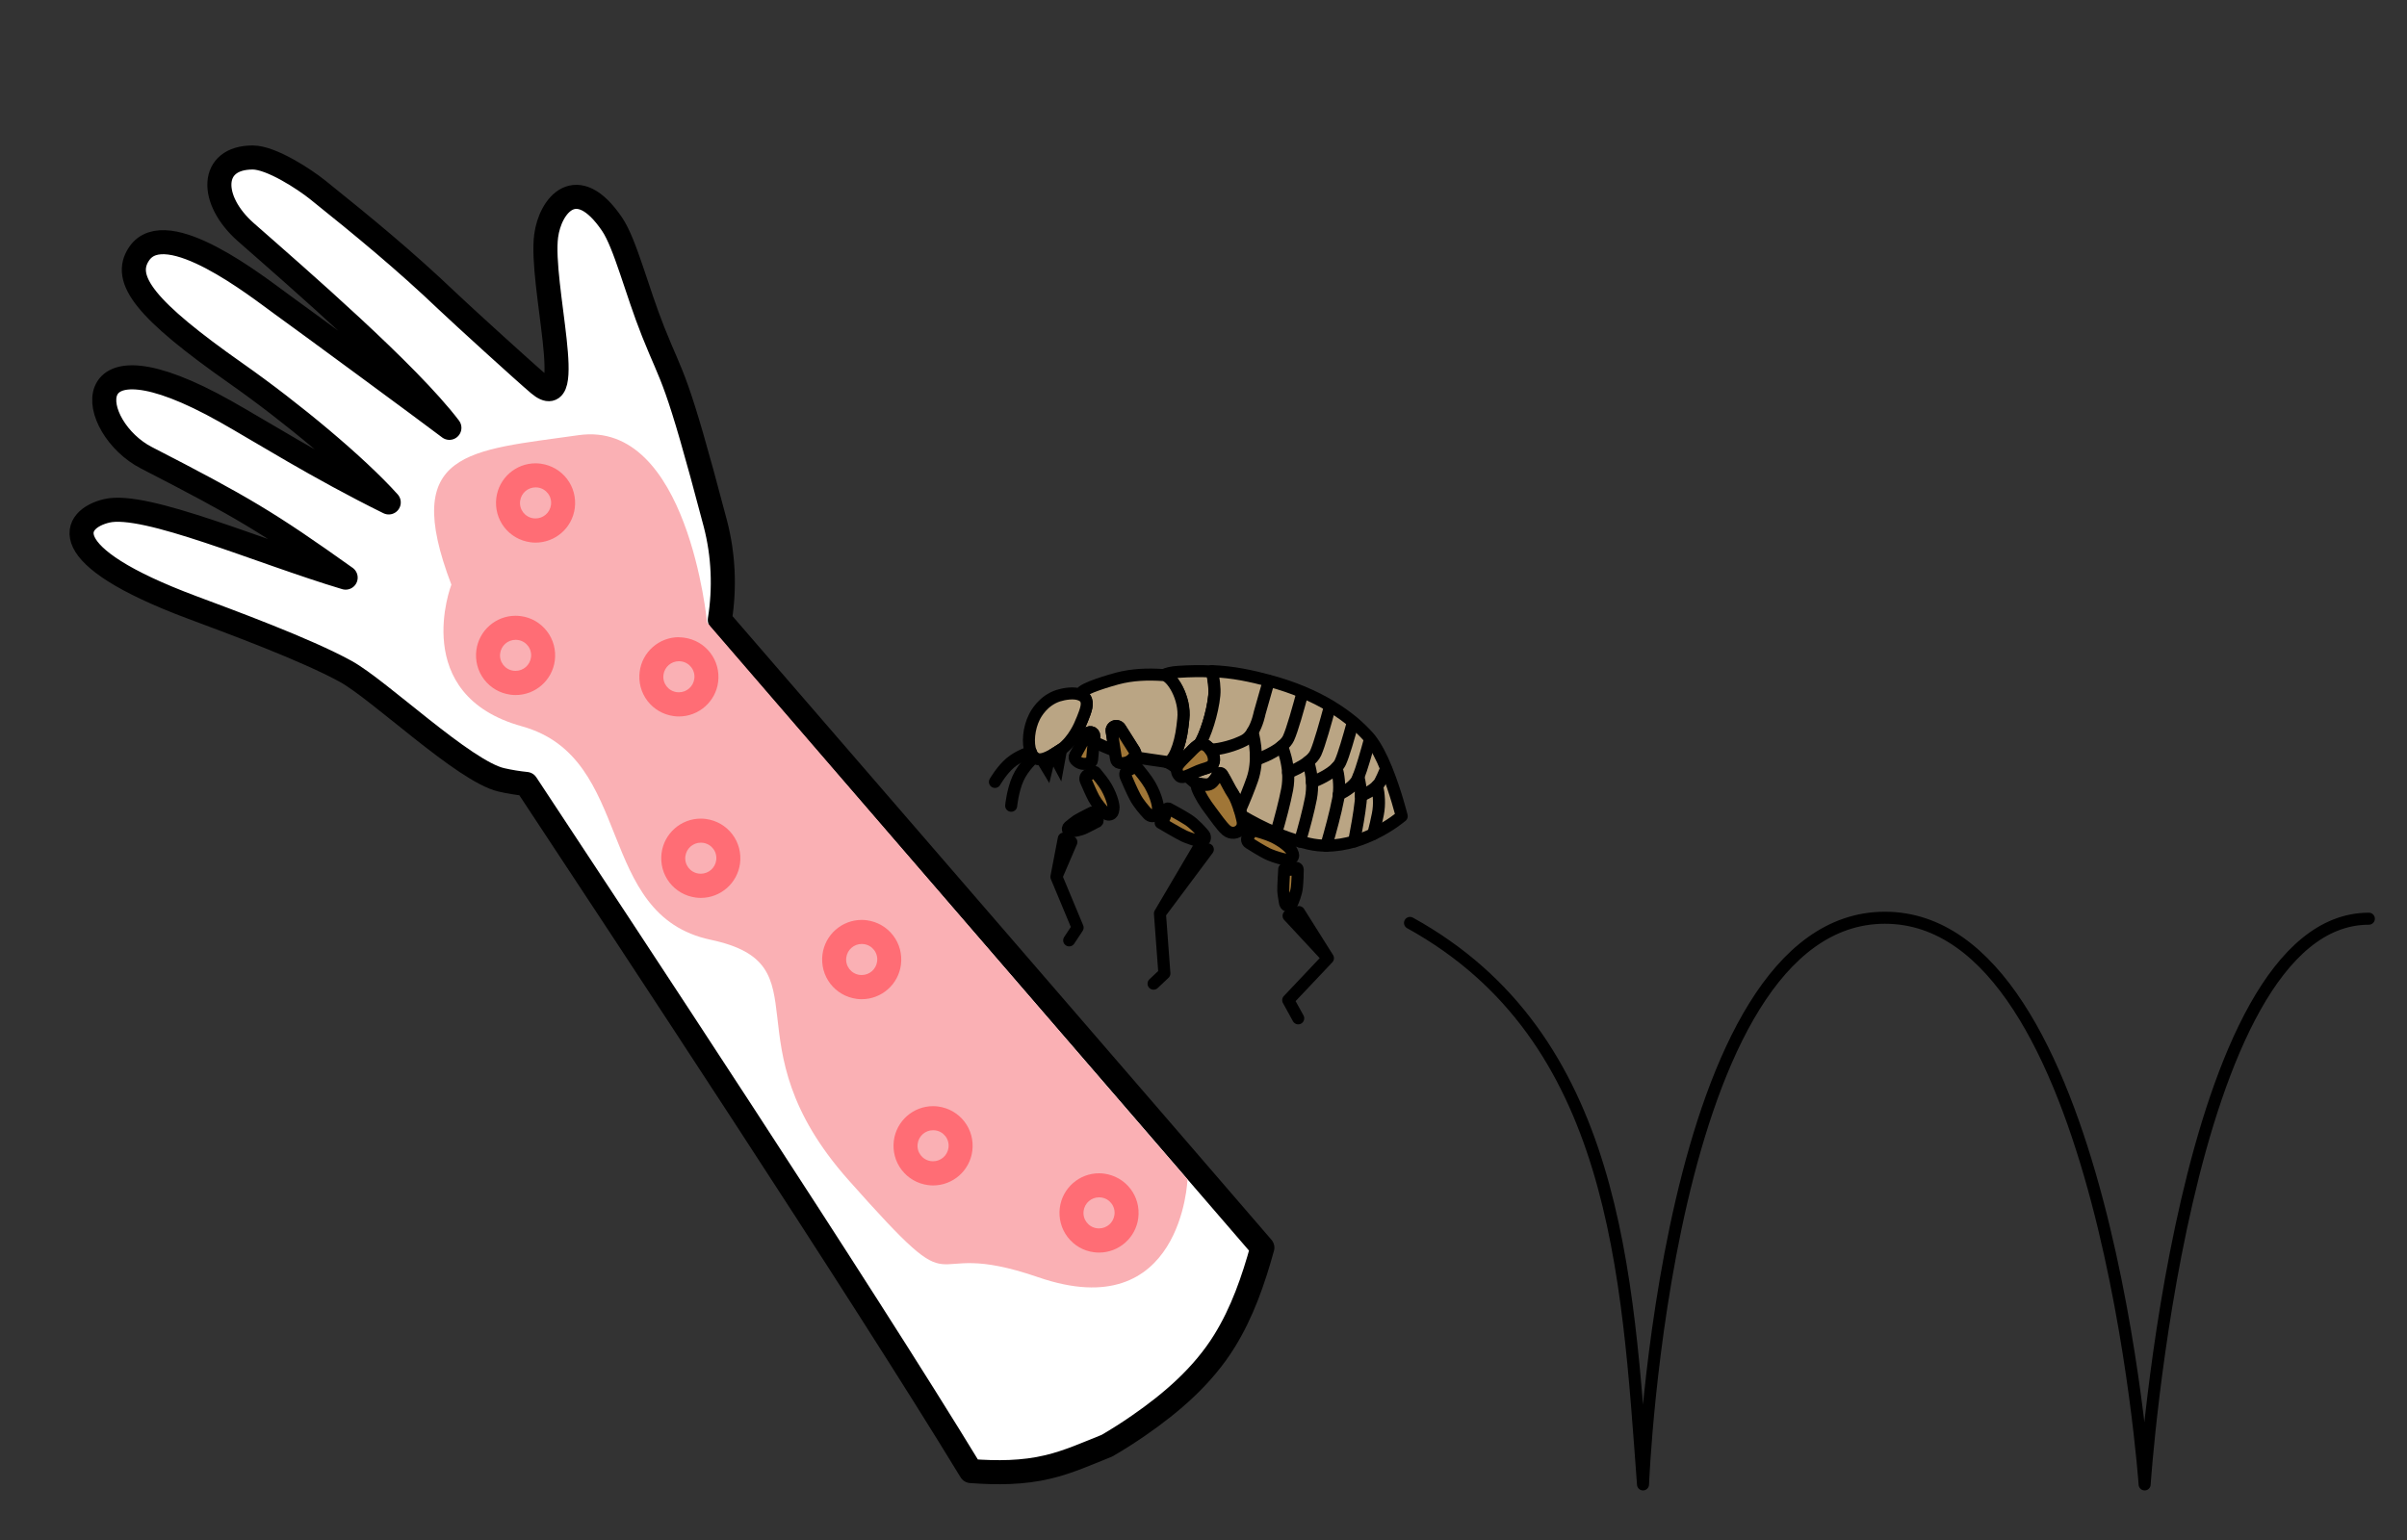 <?xml version="1.0" encoding="UTF-8"?>
<svg id="Calque_1" data-name="Calque 1" xmlns="http://www.w3.org/2000/svg" viewBox="0 0 200 128">
  <rect x="0" y="0" width="200" height="128" fill="#333333" stroke="none"/>
  <defs>
    <style>
      .cls-1 {
        fill: #baa584;
      }

      .cls-1, .cls-2, .cls-3, .cls-4, .cls-5 {
        stroke-linecap: round;
        stroke-linejoin: round;
      }

      .cls-1, .cls-2, .cls-3, .cls-4, .cls-6 {
        stroke: #000;
      }

      .cls-2 {
        fill: #a07637;
      }

      .cls-3, .cls-5, .cls-6 {
        fill: none;
      }

      .cls-7 {
        fill: #fab0b4;
      }

      .cls-8 {
        fill: #ff6d75;
      }

      .cls-4 {
        fill: #fff;
        stroke-width: 2px;
      }

      .cls-5 {
        stroke: #fff;
        stroke-width: 8px;
      }

      .cls-6 {
        stroke-miterlimit: 10;
      }
    </style>
  </defs>
  <path class="cls-1" d="m99.64,61.9c-.2.07-.41.28-.74.63-.34.35-1.1,1.04-1.12,1.31h0c-.29-.21-.57-.39-.83-.5.54.08,1.12-1.34,1.31-2.96h0c.02-.21.05-.41.07-.62.2-1.74-.96-3.6-1.64-3.65.28-.14.69-.24,1.25-.27.9-.06,1.83-.08,2.75-.03.15.64.26,1.38.2,2.01-.14,1.45-.75,3.36-1.25,4.09Z"/>
  <path class="cls-1" d="m116.44,67.86s-.91.79-2.32,1.46c-.48.23-1.02.45-1.6.62-.72.21-1.5.35-2.32.35-.47,0-.95-.05-1.44-.16-.25-.06-.5-.12-.75-.19-.69-.19-1.36-.43-1.99-.7-1.05-.44-2.02-.95-2.86-1.45h0c-.04-.15-.08-.31-.13-.47-.16-.52-.37-1.05-.54-1.31-.31-.45-.6-1.12-.94-1.66-.09-.14-.3-.13-.36.02-.09.19-.34.59-.56.72-.28.18-.65.09-.94.05-.09-.01-.16.03-.2.1-.29-.24-.58-.51-.88-.76.39-.15.91-.43,1.32-.55.5-.15.75-.23.87-.45.23-.42-.08-.96-.12-1.03-.02-.03-.05-.09-.11-.16-.14-.19-.4-.45-.74-.45-.06,0-.12.01-.18.04.49-.72,1.11-2.63,1.25-4.09.06-.63-.05-1.38-.2-2.01.84.04,1.68.13,2.49.28s1.56.33,2.26.52c1.04.28,1.97.6,2.8.95.87.36,1.63.75,2.29,1.15.74.44,1.37.9,1.9,1.34.51.43.93.85,1.29,1.25.05.05.09.1.13.16.49.62.95,1.53,1.33,2.47.78,1.91,1.28,3.94,1.28,3.94Z"/>
  <path class="cls-1" d="m96.95,63.33h0c-.89-.13-2.1-.3-2.24-.33-.15-.03-.31-.06-.46-.1.11-.12.13-.31.04-.45l-1.22-1.93c-.1-.16-.32-.22-.5-.13-.1.06-.17.15-.2.26,0,.04,0,.09,0,.13l.25,1.62c-.59-.22-1.16-.47-1.73-.74l.04-.46c.01-.17-.1-.32-.27-.35-.13-.03-.27.04-.34.16l-.17.3c-.26-.13-.52-.26-.77-.39.26-.43.42-.82.53-1.09.31-.78.55-1.38.26-1.8-.09-.13-.22-.22-.37-.28l.02-.11c.08-.43,2.6-1.13,3-1.24,1.27-.34,2.57-.38,3.86-.29h0c.68.05,1.83,1.91,1.64,3.65-.02.21-.05.41-.07.62h0c-.19,1.62-.77,3.04-1.31,2.96Z"/>
  <path class="cls-1" d="m89.91,59.83c-.11.27-.27.67-.53,1.09-.28.47-.67.97-1.22,1.39h0s-.61.39-.61.39c-.55.28-1.06.55-1.47.34-.19-.1-.33-.28-.43-.53-.29-.73-.17-1.99.3-2.92.13-.26.72-1.36,1.99-1.77.48-.15,1.32-.3,1.86-.06.15.06.28.15.37.28.29.42.05,1.02-.26,1.8Z"/>
  <path class="cls-3" d="m88.15,62.31c-.18.14-.38.27-.61.38l.61-.38Z"/>
  <path class="cls-3" d="m91.15,68.3c.07-.04.08-.14,0-.19-.08-.06-.18-.13-.24-.2-.11-.14-.16-.38-.16-.38,0,0-.99.49-1.27.67-.18.12-.49.37-.67.52-.09.08-.11.21-.04.3h0c.05.06.13.1.2.09.24-.03.75-.1,1.13-.28.35-.16.81-.41,1.05-.54Z"/>
  <polyline class="cls-3" points="95.85 81.76 96.75 80.91 96.38 75.93 100.36 70.6 99.52 70.6 96.38 75.93"/>
  <polyline class="cls-3" points="88.84 78.16 89.54 77.1 87.78 72.88 89.02 69.99 88.39 69.7 87.78 72.88"/>
  <polyline class="cls-3" points="107.87 84.64 107.04 83.13 110.34 79.64 107.93 75.81 107.07 76.12 110.34 79.64"/>
  <g>
    <path class="cls-2" d="m94.25,62.9s0,0-.01.01l-.15.16c-.27.29-.67.41-1.06.34-.16-.03-.28-.16-.3-.32l-.11-.7-.25-1.62s0-.09,0-.13c.02-.11.09-.21.2-.26.17-.09.39-.03.5.13l1.22,1.93c.09.14.07.33-.04.45Z"/>
    <path class="cls-2" d="m93.89,63.96h0s.39-.22.39-.22c.06-.04.14-.02.18.03.24.29.82,1,1.09,1.47.55.98.71,1.8.66,2.03-.03.19-.03.37-.19.48h0c-.19.14-.45.11-.61-.06-.32-.34-.83-.93-1.1-1.46-.26-.49-.57-1.21-.78-1.7-.11-.27.07-.57.36-.58Z"/>
    <path class="cls-2" d="m107.43,71.2c-.09.2-.31.31-.52.27h-.01c-.37-.08-.94-.23-1.41-.43-.08-.03-.15-.07-.22-.1-.46-.24-1.07-.61-1.48-.87-.23-.14-.23-.46,0-.63l.2-.37c.03-.06.1-.09.16-.07.34.1,1.17.33,1.62.55.05.02.1.05.15.07.85.44,1.33.93,1.41,1.12.07.16.16.3.1.46Z"/>
    <path class="cls-2" d="m90.74,63.16c-.01.15-.13.27-.28.29l-.19.03c-.11.02-.23.01-.34,0-.21-.04-.41-.15-.56-.32-.09-.1-.11-.25-.04-.37l.81-1.47.17-.3c.07-.12.2-.19.34-.16.17.03.28.18.27.35l-.04.46-.14,1.49Z"/>
    <path class="cls-2" d="m90.53,64.36h0s.33-.19.33-.19c.05-.03.12-.02.16.03.21.25.71.86.93,1.26.47.84.61,1.55.57,1.75-.03.16-.03.32-.16.42h0c-.16.12-.39.09-.53-.05-.27-.29-.71-.8-.95-1.25-.22-.42-.49-1.04-.67-1.46-.1-.23.06-.49.31-.5Z"/>
    <path class="cls-2" d="m97.11,67.22c-.12-.06-.25.02-.25.15,0,.16-.02.35-.06.48-.09.26-.36.54-.36.54,0,0,1.5.89,1.97,1.11.31.14.9.33,1.26.44.18.05.37-.04.43-.21h0c.04-.12.02-.25-.06-.35-.24-.29-.78-.9-1.32-1.25-.52-.33-1.23-.72-1.61-.92Z"/>
    <path class="cls-2" d="m107.33,75.13c-.04.09-.13.16-.23.17-.15.02-.29-.08-.32-.22-.05-.3-.14-.78-.15-1.05-.01-.41.08-1.79.08-1.79,0,0,.31.08.53.05.02,0,.05,0,.07-.02.1-.03.21-.08.31-.12.1-.05.21.02.21.12,0,.34-.02.98-.07,1.47-.05.51-.3,1.12-.43,1.4Z"/>
    <path class="cls-2" d="m103.27,68.55c-.05.24-.2.45-.42.57-.2.11-.44.13-.65.06-.1-.03-.2-.09-.29-.16-.42-.36-.94-1.15-1.32-1.64-.46-.6-.91-1.31-1.13-1.92-.02-.06-.01-.12.02-.18.04-.07.12-.11.2-.1.29.04.66.13.94-.05.22-.14.47-.53.56-.72.07-.15.27-.16.36-.02.33.54.63,1.21.94,1.66.17.25.38.79.54,1.31.05.16.1.32.13.47h0c.04.16.08.3.1.43.02.11.02.21,0,.31Z"/>
    <path class="cls-2" d="m100.78,63.5c-.12.22-.37.3-.87.45-.41.12-.92.41-1.32.55-.24.09-.43.12-.53.05-.22-.17-.31-.47-.29-.72h0c.02-.27.78-.96,1.12-1.31.33-.34.54-.55.74-.63.06-.02.12-.04.18-.04.34,0,.6.26.74.45.05.07.09.13.11.16.04.07.35.61.12,1.03Z"/>
  </g>
  <polygon class="cls-6" points="87.95 63.45 87.55 62.7 88.15 62.31 88.16 62.31 87.95 63.45"/>
  <polygon class="cls-6" points="86.61 63.16 86.99 63.79 87.17 63.05 86.61 63.16"/>
  <path class="cls-3" d="m85.65,62.5s-.98.29-1.71.91c-.73.63-1.27,1.58-1.27,1.58"/>
  <path class="cls-3" d="m85.9,62.96s-.86.74-1.31,1.74-.57,2.27-.57,2.27"/>
  <path class="cls-3" d="m100.56,62.31c.88-.02,2.06-.37,2.83-.77.28-.15.51-.4.68-.7.43-.69.59-1.56.59-1.56l.76-2.67"/>
  <path class="cls-3" d="m104.43,63.12s1.29-.43,2.09-1.11c.23-.2.43-.41.54-.65.31-.66.83-2.54,1.17-3.8"/>
  <path class="cls-3" d="m110.51,58.7c-.34,1.27-.88,3.21-1.19,3.89-.12.26-.35.51-.62.72-.54.43-1.26.75-1.67.91"/>
  <path class="cls-3" d="m112.41,60.04c-.33,1.22-.77,2.74-1.04,3.32-.07.15-.18.3-.31.44-.56.59-1.57,1.03-2.05,1.22"/>
  <path class="cls-3" d="m113.83,61.45c-.3,1.11-.69,2.46-.96,3.13h0c-.03.06-.05.12-.07.17-.25.54-.94.99-1.56,1.3h0"/>
  <path class="cls-3" d="m115.16,63.92c-.2.48-.38.88-.51,1.11-.06.1-.13.19-.22.28-.33.35-.86.63-1.35.83"/>
  <path class="cls-3" d="m106.03,69.26c.35-1.19.72-2.6.92-3.64.09-.48.11-.95.08-1.39-.06-.88-.3-1.67-.51-2.22"/>
  <path class="cls-3" d="m104.07,60.84c.21.78.52,2.41-.02,3.96-.26.74-.63,1.66-1.02,2.54"/>
  <path class="cls-3" d="m108.7,63.31c.15.49.28,1.08.31,1.71.03.43,0,.87-.08,1.32-.2,1.03-.57,2.43-.92,3.61"/>
  <path class="cls-3" d="m111.06,63.8c.17.65.27,1.43.18,2.25h0c-.01.13-.03.26-.06.4-.21,1.1-.62,2.61-.98,3.85"/>
  <path class="cls-3" d="m112.87,64.58h0c.13.48.21,1.02.21,1.57,0,.18,0,.36-.03.55-.1.92-.32,2.14-.53,3.24"/>
  <path class="cls-3" d="m114.43,65.32c.15.7.22,1.52.06,2.34-.09.49-.23,1.07-.38,1.66"/>
  <path class="cls-3" d="m117.16,76.71c17.17,9.48,18.05,29.12,19.36,46.67,0,0,1.84-47.1,20.1-47.1s21.58,47.1,21.58,47.1c0,0,3.14-47.02,18.63-47.02"/>
  <g>
    <path class="cls-4" d="m91.98,120.16c.91-.53,1.79-1.09,2.64-1.68,2.75-1.9,5.33-4.13,7.11-7,1.49-2.4,2.41-5.07,3.16-7.78-8.78-10.2-36.11-41.81-45.08-52.18.42-2.61.32-5.35-.37-8-3.31-12.57-3.48-11.71-5.16-15.93-1.38-3.46-2.32-7.32-3.42-8.95-2.96-4.37-5.15-1.55-5.48.97-.52,3.98,2.61,15.04-.61,12.31-1.15-.97-6.4-5.75-7.62-6.91-3.51-3.35-6.94-6.17-10.74-9.22-1.12-.9-3.87-2.7-5.41-2.7-3.58,0-3.61,3.53-.57,6.21,4.37,3.84,13.47,11.72,16.91,16.26-1.8-1.37-12.17-9-13.98-10.3-1.87-1.35-9.57-7.46-11.8-4.17-1.45,2.13.56,4.68,8.06,9.95,4.64,3.26,9.96,7.69,12.68,10.72-5.86-2.89-10.71-5.96-13.56-7.56-12.85-7.23-11.45,1.34-6.57,3.85,7.95,4.09,10.11,5.37,16.55,9.96-7.13-2.13-16.64-6.31-19.85-5.55-2.81.66-4.64,3.65,7.13,8.04,2.99,1.12,9.35,3.45,12.72,5.3,2.79,1.53,9.85,8.31,12.94,9.02.7.16,1.39.27,2.07.34,7.99,12.1,27.8,42.09,36.94,57.11,2.16.16,4.32.16,6.43-.35,1.68-.4,3.28-1.12,4.88-1.76Z"/>
    <path class="cls-7" d="m37.5,48.61s-3.54,9.15,5.87,11.76c9.41,2.61,6,15.69,15.68,17.74,9.68,2.06,1.27,8.51,11.45,19.97,10.17,11.46,5.34,4.48,15.77,8.08,11.95,4.12,12.4-8.13,12.4-8.13l-39.92-46.29s-1.58-16.87-10.68-15.57c-9.1,1.3-14.83,1.24-10.56,12.44Z"/>
    <g>
      <path class="cls-7" d="m58.23,73.63c-.1,0-.2,0-.3-.02-1.25-.16-2.14-1.32-1.98-2.57.15-1.14,1.13-1.99,2.27-1.99.1,0,.2,0,.3.02.61.08,1.15.39,1.52.88s.54,1.09.46,1.69c-.15,1.14-1.13,2-2.27,2Z"/>
      <path class="cls-8" d="m58.23,70.04c.06,0,.11,0,.17.01.71.09,1.21.74,1.11,1.45-.09.65-.64,1.12-1.28,1.12-.06,0-.11,0-.17-.01-.71-.09-1.21-.74-1.11-1.45.09-.65.64-1.12,1.28-1.12m0-2h0c-1.65,0-3.05,1.23-3.26,2.87-.11.87.12,1.74.65,2.43.54.7,1.31,1.14,2.18,1.26.14.02.29.03.43.03,1.65,0,3.05-1.23,3.26-2.87.11-.87-.12-1.74-.65-2.43-.54-.7-1.31-1.14-2.18-1.26-.14-.02-.29-.03-.43-.03h0Z"/>
    </g>
    <g>
      <path class="cls-7" d="m44.51,44.1c-.1,0-.2,0-.3-.02-1.25-.16-2.14-1.32-1.98-2.57.15-1.14,1.13-1.99,2.27-1.99.1,0,.2,0,.3.02,1.25.16,2.14,1.32,1.98,2.57-.15,1.14-1.13,1.99-2.27,1.99Z"/>
      <path class="cls-8" d="m44.5,40.51c.06,0,.11,0,.17.01.71.09,1.21.74,1.11,1.45-.09.65-.64,1.12-1.28,1.12-.06,0-.11,0-.17-.01-.71-.09-1.21-.74-1.11-1.45.09-.65.64-1.12,1.28-1.12m0-2h0c-1.65,0-3.05,1.23-3.26,2.87-.11.87.12,1.74.65,2.43.54.7,1.31,1.14,2.18,1.26.14.02.29.03.43.03,1.65,0,3.05-1.23,3.26-2.87.11-.87-.12-1.74-.65-2.43-.54-.7-1.31-1.14-2.18-1.26-.14-.02-.29-.03-.43-.03h0Z"/>
    </g>
    <g>
      <path class="cls-7" d="m91.33,103.11c-.1,0-.2,0-.3-.02-1.25-.16-2.14-1.32-1.98-2.57.15-1.14,1.13-1.99,2.27-1.99.1,0,.2,0,.3.02.61.08,1.15.39,1.52.88s.53,1.09.46,1.7c-.15,1.14-1.13,1.99-2.27,1.99Z"/>
      <path class="cls-8" d="m91.32,99.52c.06,0,.11,0,.17.01.71.09,1.21.74,1.11,1.45-.09.65-.64,1.12-1.28,1.12-.06,0-.11,0-.17-.01-.71-.09-1.21-.74-1.11-1.45.09-.65.64-1.12,1.28-1.12m0-2h0c-1.65,0-3.05,1.23-3.26,2.87-.11.87.12,1.74.65,2.43.54.7,1.31,1.15,2.18,1.26.14.02.29.03.43.03,1.65,0,3.05-1.23,3.26-2.87.11-.87-.12-1.74-.65-2.43-.54-.7-1.31-1.14-2.18-1.26-.14-.02-.29-.03-.43-.03h0Z"/>
    </g>
    <g>
      <path class="cls-7" d="m77.54,97.52c-.1,0-.2,0-.3-.02-.61-.08-1.15-.39-1.52-.88-.37-.49-.54-1.09-.46-1.7.15-1.14,1.13-1.99,2.27-1.99.1,0,.2,0,.3.02,1.25.16,2.14,1.32,1.98,2.57-.15,1.14-1.13,1.99-2.27,1.99Z"/>
      <path class="cls-8" d="m77.53,93.94c.06,0,.11,0,.17.01.71.09,1.21.74,1.11,1.45-.09.65-.64,1.12-1.28,1.12-.06,0-.11,0-.17-.01-.71-.09-1.21-.74-1.11-1.45.09-.65.64-1.12,1.28-1.12m0-2h0c-1.65,0-3.05,1.23-3.26,2.87-.11.87.12,1.74.65,2.43.54.7,1.31,1.14,2.18,1.26.14.02.29.03.43.03,1.65,0,3.05-1.23,3.26-2.87.11-.87-.12-1.74-.65-2.43-.54-.7-1.31-1.14-2.18-1.26-.14-.02-.29-.03-.43-.03h0Z"/>
    </g>
    <g>
      <path class="cls-7" d="m71.6,82.05c-.1,0-.2,0-.3-.02-1.25-.16-2.14-1.32-1.98-2.57.15-1.14,1.13-2,2.27-2,.1,0,.2,0,.3.02,1.25.16,2.14,1.32,1.98,2.57-.15,1.14-1.13,2-2.27,2Z"/>
      <path class="cls-8" d="m71.6,78.46c.06,0,.11,0,.17.01.71.09,1.21.74,1.11,1.45-.09.65-.64,1.12-1.28,1.12-.06,0-.11,0-.17-.01-.71-.09-1.21-.74-1.11-1.45.09-.65.64-1.12,1.28-1.12m0-2h0c-1.65,0-3.05,1.23-3.26,2.87-.11.87.12,1.74.65,2.43.54.7,1.31,1.14,2.18,1.26.14.02.29.03.43.03,1.65,0,3.05-1.23,3.26-2.87.11-.87-.12-1.74-.65-2.43-.54-.7-1.31-1.14-2.18-1.26-.14-.02-.29-.03-.43-.03h0Z"/>
    </g>
    <g>
      <path class="cls-7" d="m42.84,56.76c-.1,0-.2,0-.3-.02-1.25-.16-2.14-1.32-1.98-2.57.15-1.14,1.13-1.99,2.27-1.99.1,0,.2,0,.3.02,1.25.16,2.14,1.32,1.98,2.57-.15,1.14-1.13,2-2.27,2Z"/>
      <path class="cls-8" d="m42.84,53.18c.06,0,.11,0,.17.01.71.09,1.21.74,1.11,1.45-.09.65-.64,1.12-1.28,1.12-.06,0-.11,0-.17-.01-.71-.09-1.21-.74-1.11-1.45.09-.65.64-1.12,1.28-1.12m0-2h0c-1.65,0-3.05,1.23-3.26,2.87-.11.87.12,1.74.65,2.43.54.7,1.31,1.14,2.18,1.26.14.02.29.03.43.03,1.65,0,3.05-1.23,3.26-2.87.11-.87-.12-1.74-.65-2.43-.54-.7-1.31-1.15-2.18-1.26-.14-.02-.29-.03-.43-.03h0Z"/>
    </g>
    <g>
      <path class="cls-7" d="m56.42,58.54c-.1,0-.2,0-.3-.02-.61-.08-1.15-.39-1.52-.88-.37-.49-.53-1.09-.45-1.7.15-1.14,1.12-1.99,2.27-1.99.1,0,.2,0,.3.02.61.08,1.15.39,1.52.88.37.49.54,1.09.46,1.7-.15,1.14-1.13,2-2.27,2Z"/>
      <path class="cls-8" d="m56.41,54.96c.06,0,.11,0,.17.01.71.09,1.21.74,1.11,1.45-.09.65-.64,1.12-1.28,1.12-.06,0-.11,0-.17-.01-.71-.09-1.21-.74-1.11-1.45.09-.65.64-1.12,1.28-1.12m0-2h0c-1.65,0-3.05,1.23-3.26,2.87-.11.87.12,1.74.65,2.43.54.7,1.31,1.14,2.18,1.26.14.02.29.03.43.03,1.65,0,3.05-1.23,3.26-2.86.11-.87-.12-1.74-.65-2.43-.54-.7-1.31-1.14-2.18-1.26-.14-.02-.29-.03-.43-.03h0Z"/>
    </g>
  </g>
  <rect class="cls-5" x="-731.31" y="-2126.78" width="6467.34" height="6437.3"/>
</svg>